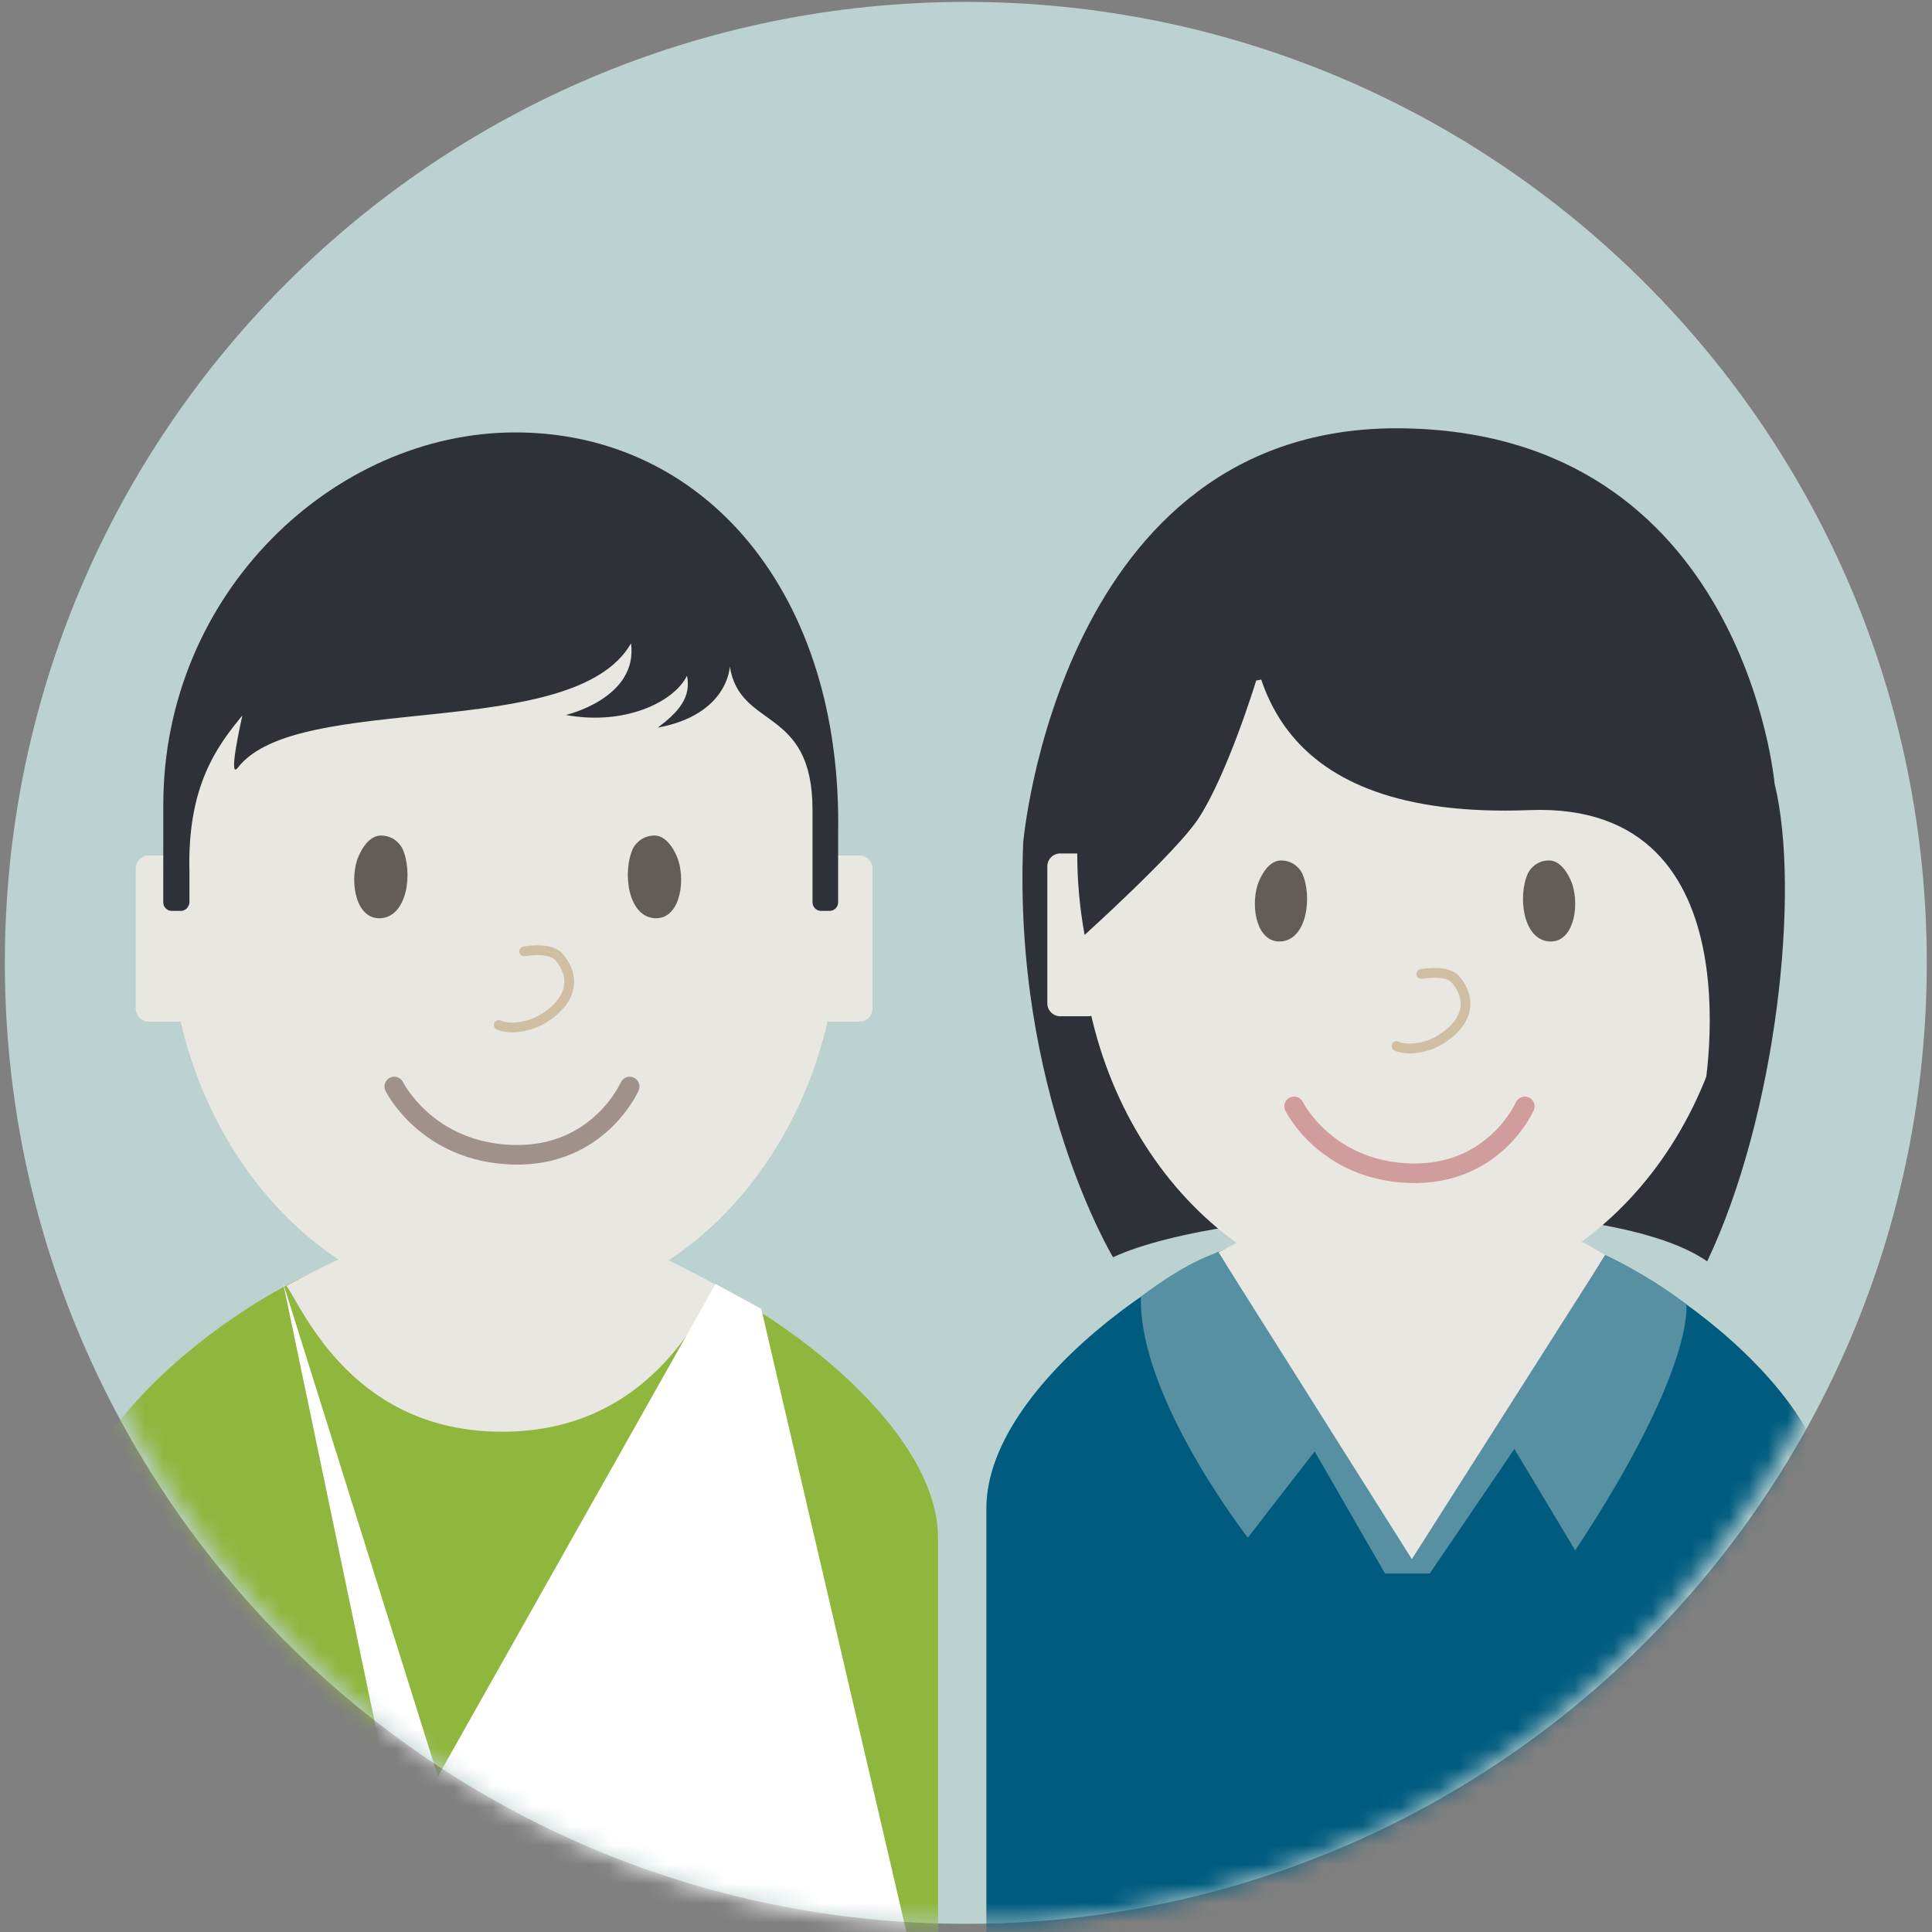 <?xml version="1.0" encoding="UTF-8"?>
<svg width="100px" height="100px" viewBox="0 0 100 100" version="1.1" xmlns="http://www.w3.org/2000/svg" xmlns:xlink="http://www.w3.org/1999/xlink">
    <rect x="0" y="0" width="100" height="100" fill="#808080" stroke="none"/>
    <!-- Generator: Sketch 42 (36781) - http://www.bohemiancoding.com/sketch -->
    <title>AG+SM</title>
    <desc>Created with Sketch.</desc>
    <defs>
        <path d="M4,31.948 L4,67.783 C10.709,85.366 27.008,98.126 46.408,99.508 L53.418,99.508 C78.953,97.69 99.11,76.159 99.11,49.864 C99.11,22.378 77.085,0.097 49.913,0.097 C28.986,0.097 11.111,13.315 4,31.948" id="path-1"></path>
    </defs>
    <g id="Landingssiden---nærmeste-leder" stroke="none" stroke-width="1" fill="none" fill-rule="evenodd">
        <g id="AG+SM">
            <path d="M49.99,99.577 C77.461,99.577 99.73,77.307 99.73,49.836 C99.73,22.367 77.461,0.099 49.99,0.099 C22.52,0.099 0.251,22.367 0.251,49.836 C0.251,77.307 22.52,99.577 49.99,99.577" id="Shape" fill="#BCD2D0" fill-rule="nonzero"></path>
            <mask id="mask-2" fill="white">
                <use xlink:href="#path-1"></use>
            </mask>
            <g id="SVGID_3_"></g>
            <g id="Jenta" mask="url(#mask-2)">
                <g transform="translate(51, 22)">
                    <path d="M40.851,18.557 C42.224,24.157 40.923,35.8 37.364,43.286 C31.868,39.481 12.528,40.327 6.612,43.074 C6.612,43.074 1.433,34.515 1.96,21.621 C1.96,21.621 3.823,-0.042 21.545,0.169 C39.265,0.381 40.851,18.557 40.851,18.557" id="Shape" stroke="none" fill="#2E3137" fill-rule="nonzero"></path>
                    <path d="M21.892,41.853 L15.3,41.853 C11.743,41.853 0.054,49.217 0.054,56.071 L0.054,92.026 L43.099,92.026 L43.729,56.071 C43.729,49.217 32.039,41.853 28.484,41.853 L21.892,41.853 Z" id="Shape" stroke="none" fill="#005B7F" fill-rule="nonzero"></path>
                    <path d="M38.884,25.389 C38.884,36.364 31.275,45.264 21.892,45.264 C12.506,45.264 4.9,36.364 4.9,25.389 C4.9,14.414 12.506,5.516 21.892,5.516 C31.275,5.516 38.884,14.414 38.884,25.389" id="Shape" stroke="none" fill="#E8E7E1" fill-rule="nonzero"></path>
                    <path d="M5.336,30.601 L3.877,30.601 C3.509,30.601 3.21,30.302 3.21,29.936 L3.21,22.84 C3.21,22.471 3.509,22.175 3.877,22.175 L5.336,22.175 C5.705,22.175 6.001,22.471 6.001,22.84 L6.001,29.936 C6.001,30.302 5.702,30.601 5.336,30.601" id="Shape" stroke="none" fill="#E8E7E1" fill-rule="nonzero"></path>
                    <path d="M37.782,24.338 C39.176,24.706 38.742,23.686 38.742,22.175 C38.742,11.199 31.136,2.302 21.75,2.302 C12.364,2.302 4.758,11.199 4.758,22.175 C4.758,23.623 4.889,25.031 5.14,26.39 C5.14,26.39 9.874,22.118 11.019,20.384 C12.545,18.066 14.022,13.221 14.022,13.221 C14.547,13.221 28.698,8.835 37.782,24.338" id="Shape" stroke="none" fill="#2E3137" fill-rule="nonzero"></path>
                    <path d="M27.738,40.806 C27.043,40.806 22.073,42.933 22.073,42.933 C22.073,42.933 16.222,41.267 15.771,41.179 C15.319,41.09 12.061,42.817 12.061,42.817 C12.879,44.014 21.336,59.111 21.336,59.111 L22.808,59.111 C22.808,59.111 31.273,44.158 32.091,42.959 C32.091,42.959 28.434,40.806 27.738,40.806" id="Shape" stroke="none" fill="#E8E7E1" fill-rule="nonzero"></path>
                    <path d="M12.063,42.817 C10.192,43.41 8.053,45.122 8.053,45.122 C7.911,50.312 13.588,57.589 13.588,57.589 L17.046,53.125 L20.688,59.445 L23.004,59.445 L27.383,52.999 L30.534,58.248 C36.782,48.786 36.286,45.515 36.286,45.515 C34.243,43.927 32.091,42.961 32.091,42.961 L22.077,58.701 L12.063,42.817 Z" id="Shape" stroke="none" fill="#5690A2" fill-rule="nonzero"></path>
                    <path d="M13.586,9.468 C13.902,12.639 14.534,20.461 28.17,19.931 C40.323,19.458 37.113,35.08 37.113,35.08 L40.323,25.003 L38.07,16.634 L17.284,5.874" id="Shape" stroke="none" fill="#2E3137" fill-rule="nonzero"></path>
                    <path d="M15.31,26.728 C14.067,26.822 13.72,24.991 14.094,23.795 C14.164,23.568 14.576,22.537 15.304,22.537 C16.031,22.537 16.352,23.1 16.397,23.197 C16.931,24.363 16.67,26.625 15.31,26.728" id="Fill-1" stroke="none" fill="#625D58" fill-rule="evenodd"></path>
                    <path d="M29.174,26.728 C30.417,26.822 30.764,24.991 30.39,23.795 C30.32,23.568 29.908,22.537 29.18,22.537 C28.453,22.537 28.132,23.1 28.088,23.197 C27.553,24.363 27.815,26.625 29.174,26.728" id="Fill-3" stroke="none" fill="#625D58" fill-rule="evenodd"></path>
                    <path d="M22.57,28.41 C23.313,28.295 24.038,28.323 24.377,28.74 C25.205,29.758 24.968,30.934 23.573,31.802 C22.875,32.235 21.888,32.413 21.283,32.145" id="Stroke-5" stroke="#D0BEA3" stroke-width="0.506" stroke-linecap="round" fill="none"></path>
                    <path d="M27.923,35.265 C27.923,35.265 26.353,38.86 21.987,38.726 C17.62,38.592 15.983,35.265 15.983,35.265" id="Stroke-7" stroke="#D09D9C" stroke-width="1.013" stroke-linecap="round" fill="none"></path>
                </g>
            </g>
            <g id="Gutten" mask="url(#mask-2)">
                <g transform="translate(3, 22)">
                    <path d="M22.988,42.976 L16.276,42.976 C12.657,42.976 0.631,50.641 0.631,57.62 L0.631,79.909 L45.553,94.609 L45.553,57.62 C45.553,50.641 33.268,43.11 29.649,43.11 L22.988,42.976 Z" id="Shape" stroke="none" fill="#8FB73E" fill-rule="nonzero"></path>
                    <path d="M5.975,22.279 L4.706,22.279 C4.329,22.279 4.025,22.584 4.025,22.96 L4.025,30.202 C4.025,30.576 4.329,30.881 4.706,30.881 L6.194,30.881 C6.247,30.881 6.299,30.875 6.348,30.863 C8.342,39.493 15.083,45.843 23.093,45.843 C32.671,45.843 40.436,36.761 40.436,25.559 C40.436,14.356 32.671,5.276 23.093,5.276 C14.469,5.276 7.315,12.636 5.975,22.279 Z" id="Combined-Shape" stroke="none" fill="#E8E7E1" fill-rule="nonzero"></path>
                    <path d="M29.302,42.313 C28.525,42.313 22.986,44.683 22.986,44.683 C22.986,44.683 16.365,42.83 15.862,42.732 C15.359,42.631 11.829,44.552 11.829,44.552 C12.74,45.89 15.326,52.106 22.986,52.106 C30.651,52.106 33.241,45.89 34.151,44.552 C34.151,44.552 30.076,42.313 29.302,42.313" id="Shape" stroke="none" fill="#E8E7E1" fill-rule="nonzero"></path>
                    <polyline id="Shape" stroke="none" fill="#FFFFFF" fill-rule="nonzero" points="34.036 44.456 11.995 83.558 45.553 85.023 36.404 45.748"></polyline>
                    <polygon id="Shape" stroke="none" fill="#FFFFFF" fill-rule="nonzero" points="11.657 44.421 21.241 74.968 18.05 75.064"></polygon>
                    <path d="M41.48,30.881 L39.991,30.881 C39.615,30.881 39.31,30.576 39.31,30.202 L39.31,22.96 C39.31,22.584 39.615,22.279 39.991,22.279 L41.48,22.279 C41.856,22.279 42.159,22.584 42.159,22.96 L42.159,30.202 C42.159,30.576 41.856,30.881 41.48,30.881" id="Shape" stroke="none" fill="#E8E7E1" fill-rule="nonzero"></path>
                    <path d="M6.806,24.705 L6.806,23.107 C6.688,18.663 8.255,16.599 9.546,15.031 C9.546,15.031 8.763,18.447 9.308,17.737 C12.397,13.726 26.696,16.473 29.663,11.298 C30.034,14.145 26.291,15.006 26.291,15.006 C29.275,15.562 31.861,14.378 32.56,12.976 C32.792,14.12 32.084,14.879 31.047,15.663 C34.714,14.979 34.775,12.493 34.775,12.493 C35.295,15.789 39.056,14.525 39.056,19.922 L39.056,24.705 C39.056,24.95 39.255,25.148 39.499,25.148 L39.938,25.148 C40.183,25.148 40.381,24.95 40.381,24.705 L40.381,21.153 C40.608,8.708 33.479,0.382 23.667,0.382 C14.302,0.382 5.449,8.681 5.453,19.668 C5.453,19.68 5.449,24.705 5.449,24.705 C5.449,24.95 5.647,25.148 5.892,25.148 L6.364,25.148 C6.497,25.148 6.613,25.083 6.695,24.99 C6.777,24.858 6.806,24.785 6.806,24.705 Z" id="Shape" stroke="none" fill="#2E3137" fill-rule="nonzero"></path>
                    <path d="M15.479,22.532 C15.551,22.3 15.97,21.248 16.714,21.248 C17.456,21.248 17.783,21.823 17.829,21.922 C18.375,23.112 18.108,25.42 16.72,25.526 C15.452,25.621 15.097,23.752 15.479,22.532 Z" id="Fill-1" stroke="none" fill="#625D58" fill-rule="evenodd"></path>
                    <path d="M32.11,22.532 C32.038,22.3 31.619,21.248 30.876,21.248 C30.134,21.248 29.806,21.823 29.76,21.922 C29.214,23.112 29.482,25.42 30.87,25.526 C32.137,25.621 32.492,23.752 32.11,22.532 Z" id="Fill-3" stroke="none" fill="#625D58" fill-rule="evenodd"></path>
                    <path d="M24.13,27.241 C24.888,27.125 25.627,27.153 25.973,27.579 C26.819,28.618 26.576,29.817 25.153,30.703 C24.441,31.146 23.433,31.327 22.816,31.054" id="Stroke-5" stroke="#D0BEA3" stroke-width="0.506" stroke-linecap="round" fill="none"></path>
                    <path d="M29.592,34.238 C29.592,34.238 27.99,37.906 23.534,37.77 C19.078,37.633 17.407,34.238 17.407,34.238" id="Stroke-7" stroke-opacity="0.494" stroke="#583931" stroke-width="1.013" stroke-linecap="round" fill="none"></path>
                </g>
            </g>
        </g>
    </g>
</svg>